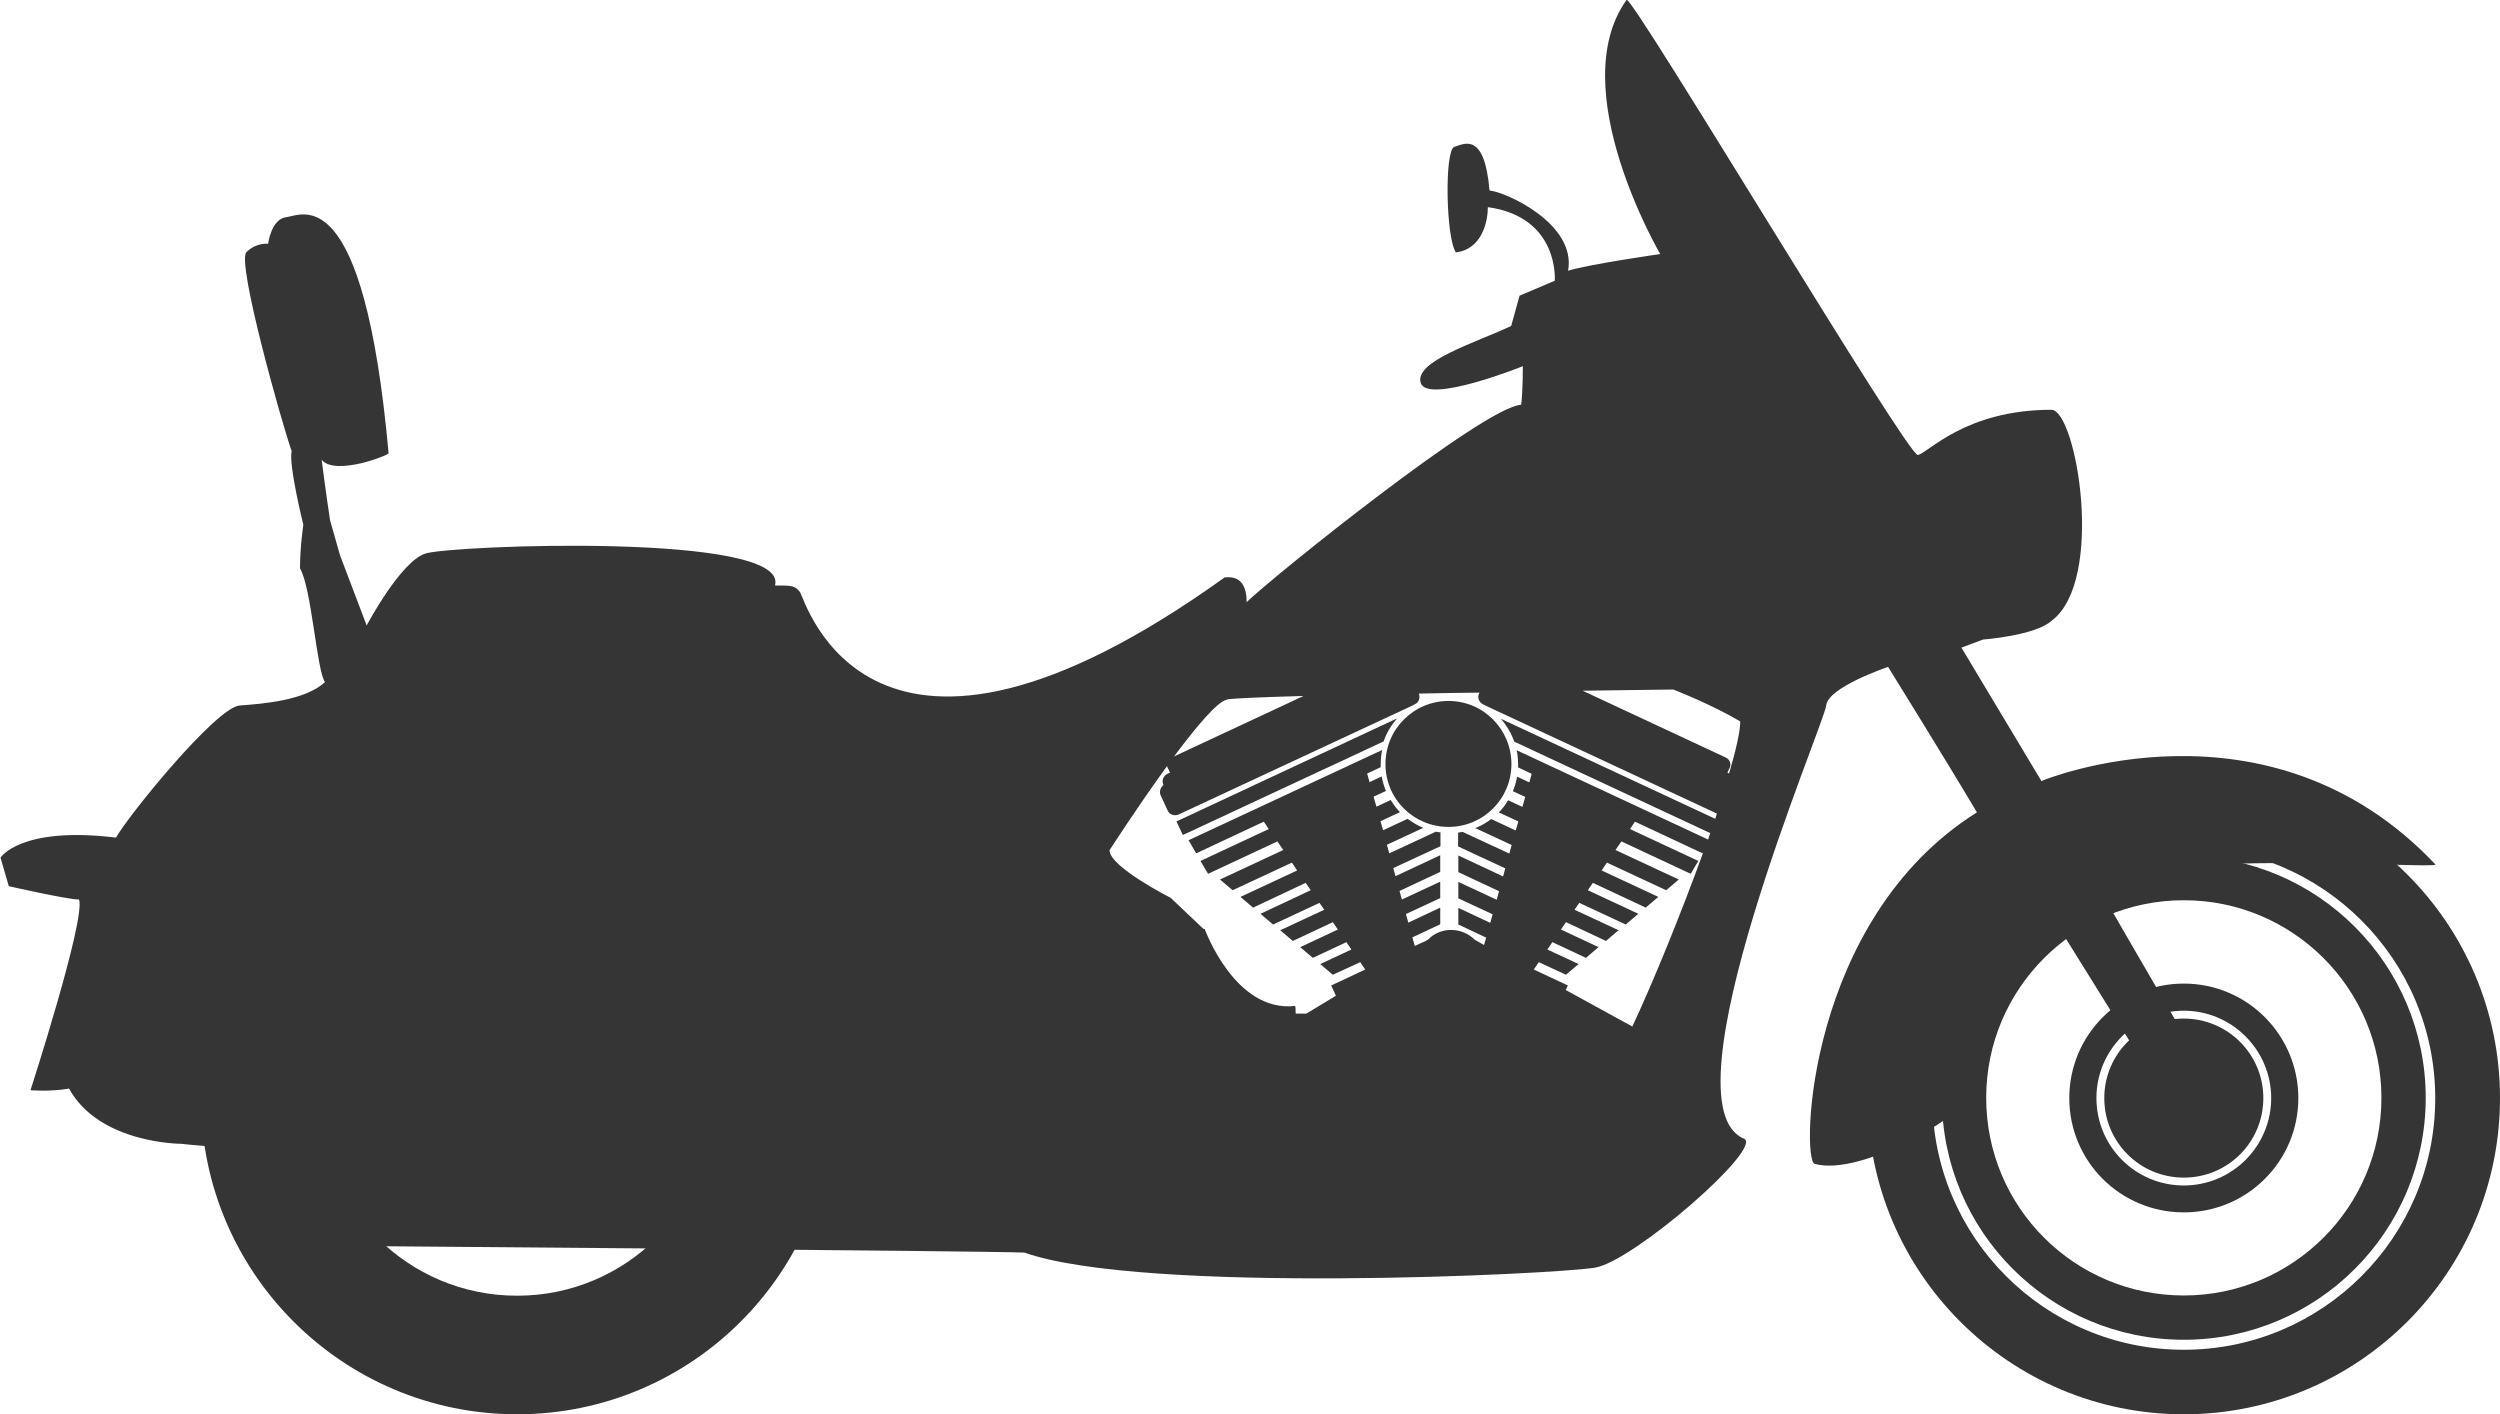 <?xml version="1.0" encoding="UTF-8"?><svg xmlns="http://www.w3.org/2000/svg" viewBox="0 0 105 59.4"><defs><style>.d{fill:#353535;}</style></defs><g id="a"/><g id="b"><g id="c"><g><g><path class="d" d="M91.72,32.84c-7.34,0-13.28,5.95-13.28,13.28s5.95,13.28,13.28,13.28,13.28-5.95,13.28-13.28-5.95-13.28-13.28-13.28Zm0,23.85c-5.83,0-10.56-4.73-10.56-10.56s4.73-10.56,10.56-10.56,10.56,4.73,10.56,10.56-4.73,10.56-10.56,10.56Z"/><path class="d" d="M91.72,35.95c-5.62,0-10.16,4.55-10.16,10.16s4.55,10.16,10.16,10.16,10.16-4.55,10.16-10.16-4.55-10.16-10.16-10.16Zm0,18.46c-4.59,0-8.3-3.71-8.3-8.3s3.72-8.3,8.3-8.3,8.3,3.71,8.3,8.3-3.72,8.3-8.3,8.3Z"/><path class="d" d="M91.72,41.31c-2.65,0-4.81,2.15-4.81,4.81s2.15,4.8,4.81,4.8,4.81-2.15,4.81-4.8-2.15-4.81-4.81-4.81Zm0,8.48c-2.03,0-3.67-1.64-3.67-3.67s1.65-3.67,3.67-3.67,3.67,1.65,3.67,3.67-1.64,3.67-3.67,3.67Z"/><path class="d" d="M91.72,42.78c-1.84,0-3.34,1.49-3.34,3.34s1.49,3.34,3.34,3.34,3.34-1.49,3.34-3.34-1.5-3.34-3.34-3.34Z"/></g><g><path class="d" d="M21.72,32.84c-7.33,0-13.28,5.95-13.28,13.28s5.95,13.28,13.28,13.28,13.28-5.95,13.28-13.28-5.95-13.28-13.28-13.28Zm0,21.58c-4.59,0-8.3-3.71-8.3-8.3s3.72-8.3,8.3-8.3,8.3,3.72,8.3,8.3-3.71,8.3-8.3,8.3Z"/><path class="d" d="M21.72,41.31c-2.65,0-4.81,2.15-4.81,4.81s2.15,4.8,4.81,4.8,4.81-2.15,4.81-4.8-2.15-4.81-4.81-4.81Zm0,8.48c-2.03,0-3.67-1.64-3.67-3.67s1.65-3.67,3.67-3.67,3.67,1.65,3.67,3.67-1.65,3.67-3.67,3.67Z"/><path class="d" d="M21.72,42.78c-1.84,0-3.34,1.49-3.34,3.34s1.49,3.34,3.34,3.34,3.34-1.49,3.34-3.34-1.49-3.34-3.34-3.34Z"/></g><g><path class="d" d="M85.75,32.82l-3.37-5.62,.91-.34s2.18-.16,2.88-.79c2.25-1.69,1.05-8.79,0-8.86-3.65,0-5.2,1.83-5.62,1.9-.42,.07-11.88-19.12-12.23-19.12-2.67,3.72,1.41,10.68,1.41,10.68,0,0-2.95,.42-3.87,.7,.35-1.97-2.6-3.3-3.3-3.37-.21-2.46-1.05-1.97-1.48-1.83-.42,.14-.35,3.87,.07,4.43,1.12-.14,1.34-1.34,1.34-1.9,3.02,.42,2.81,3.09,2.81,3.09l-1.48,.63s-.21,.77-.35,1.27c-1.48,.7-4.08,1.48-3.8,2.39,.28,.91,4.29-.7,4.29-.7,0,0,0,1.05-.07,1.62-1.55,.07-10.54,7.31-11.53,8.29,0-1.34-.98-.98-.91-1.05-14.97,10.75-17.64,.91-17.85,.63-.21-.28-.35-.28-1.05-.28,.63-2.25-13.64-1.69-14.69-1.34-1.05,.35-2.46,3.02-2.46,3.02l-1.12-2.95-.42-1.48s-.21-1.4-.35-2.53c.56,.7,2.88-.21,2.81-.28-1.05-11.6-3.65-9.98-4.29-9.91s-.77,1.12-.77,1.12c0,0-.49-.07-.91,.35-.42,.42,1.48,7.17,1.9,8.36-.14,.56,.49,3.09,.49,3.09,0,0-.14,.92-.14,1.83,.49,.84,.7,4.29,1.05,4.78-.84,.77-2.6,.91-3.58,.98-.98,.07-4.64,4.57-5.2,5.55-4.01-.49-4.85,.84-4.85,.84l.35,1.2s2.46,.56,2.95,.56c.28,.84-2.04,8.01-2.04,8.01,0,0,.84,.07,1.62-.07,1.27,2.32,4.71,2.32,4.71,2.32,0,0,1.83,.21,2.81,.14-2.46,3.44,4.15,4.15,4.15,4.15,0,0,27.13,.21,28.46,.28,4.99,1.76,22.35,.91,23.97,.63,1.62-.28,7.03-4.99,6.26-5.41-3.51-1.41,3.37-17.43,3.44-18.2,.07-.77,2.6-1.62,2.6-1.62,0,0,2.53,4.08,3.73,6.11-7.17,4.5-7.38,14.55-6.82,14.76,1.97,.56,6.39-2.11,6.39-2.81-.49-4.71,3.58-7.59,3.58-7.59l6.12,9.84,1.69-.98s-5.27-9-5.83-10.05c1.97-1.69,14.2-.77,14.13-.98-7.03-7.45-16.52-3.52-16.52-3.52Zm-34.23-3.44c.24-.05,1.49-.1,3.23-.15l-5.44,2.54c.92-1.23,1.81-2.3,2.21-2.38Zm-.98,9.63l-1.37-1.3s-2.57-1.3-2.57-2c0,0,1.19-1.85,2.42-3.54,0,.02,0,.05,.02,.07l.1,.21-.11,.05c-.17,.08-.25,.29-.17,.46v.02c-.13,.1-.18,.28-.11,.43l.29,.63c.08,.18,.3,.25,.48,.16l9.83-4.58s.09-.06,.14-.08c.12-.1,.16-.26,.1-.41,.84-.02,1.7-.03,2.55-.04l-.02,.04c-.07,.14-.02,.31,.1,.41,.05,.03,.09,.05,.14,.08l9.75,4.55c-.02,.07-.05,.14-.07,.22l-9-4.2c.24,.28,.43,.6,.56,.96l8.23,3.84c-.03,.09-.06,.18-.09,.27l-8.04-3.75c.04,.19,.06,.39,.06,.6,0,.04,0,.08,0,.12l.57,.27-.1,.36-.51-.24c-.04,.21-.1,.42-.18,.61l.52,.24-.12,.42-.6-.28c-.11,.19-.24,.36-.39,.51l.82,.38-.11,.38-1.03-.48c-.2,.15-.43,.29-.67,.38l1.53,.71-.1,.36-1.96-.91c-.06,.01-.13,.02-.19,.03v.58l1.98,.92-.09,.34-1.88-.88v.7l1.71,.8-.1,.36-1.61-.75v.69l1.44,.67-.1,.36-1.34-.63v.7l1.17,.55-.09,.31-.39-.22c-.29-.29-.68-.43-1.06-.41h-.02c-.32,.02-.64,.15-.88,.4l-.1,.06-.46,.21-.1-.36,1.17-.55v-.7l-1.34,.63-.1-.36,1.44-.67v-.69l-1.61,.75-.1-.36,1.71-.8v-.7l-1.88,.88-.09-.34,1.98-.92v-.58c-.06,0-.13-.02-.19-.03l-1.96,.91-.1-.36,1.53-.71c-.24-.1-.46-.23-.66-.38l-1.03,.48-.11-.38,.82-.38c-.15-.15-.28-.33-.39-.51l-.6,.28-.12-.42,.52-.24c-.08-.19-.14-.4-.18-.61l-.51,.24-.1-.36,.57-.27s0-.08,0-.12c0-.21,.02-.41,.06-.6l-8.13,3.79,.32,.55,2.84-1.33,.21,.31-2.87,1.34,.32,.54,2.91-1.36,.25,.36-2.66,1.24,.53,.45,2.49-1.16,.22,.33-2.38,1.11,.53,.45,2.21-1.04,.21,.31-2.11,.99,.53,.45,1.95-.91,.2,.29-1.85,.86,.53,.45,1.68-.79,.21,.31-1.58,.74,.53,.45,1.41-.66,.21,.31-1.31,.61,.53,.45,1.15-.53,.21,.31-1.43,.67,.2,.43-1.24,.75h-.45c0-.2-.01-.32-.03-.32-2.53,.28-3.79-3.23-3.79-3.23Zm18.01,4.1l-2.79-1.53,.09-.19-1.43-.67,.21-.31,1.14,.53,.53-.45-1.31-.61,.21-.31,1.41,.66,.53-.45-1.58-.74,.21-.31,1.68,.79,.53-.45-1.85-.86,.2-.29,1.95,.91,.53-.45-2.12-.99,.21-.31,2.22,1.04,.53-.45-2.38-1.11,.22-.33,2.49,1.16,.53-.45-2.66-1.24,.25-.36,2.91,1.36,.32-.54-2.87-1.34,.21-.31,2.84,1.33,.03-.05c-.95,2.62-2.13,5.51-2.98,7.32Zm4.08-10.62l-.08-.04,.1-.21c.07-.16,0-.34-.16-.42l-6.02-2.81c2.24-.03,3.81-.05,3.81-.05,0,0,1.62,.63,2.81,1.34,0,.42-.18,1.2-.47,2.19Z"/><path class="d" d="M58.66,30.18l-9.25,4.32,.27,.57,8.43-3.93c.12-.35,.32-.68,.56-.96Z"/><path class="d" d="M60.84,34.73c1.46,0,2.64-1.18,2.64-2.64s-1.18-2.65-2.64-2.65-2.65,1.18-2.65,2.65,1.18,2.64,2.65,2.64Z"/></g></g></g></g></svg>